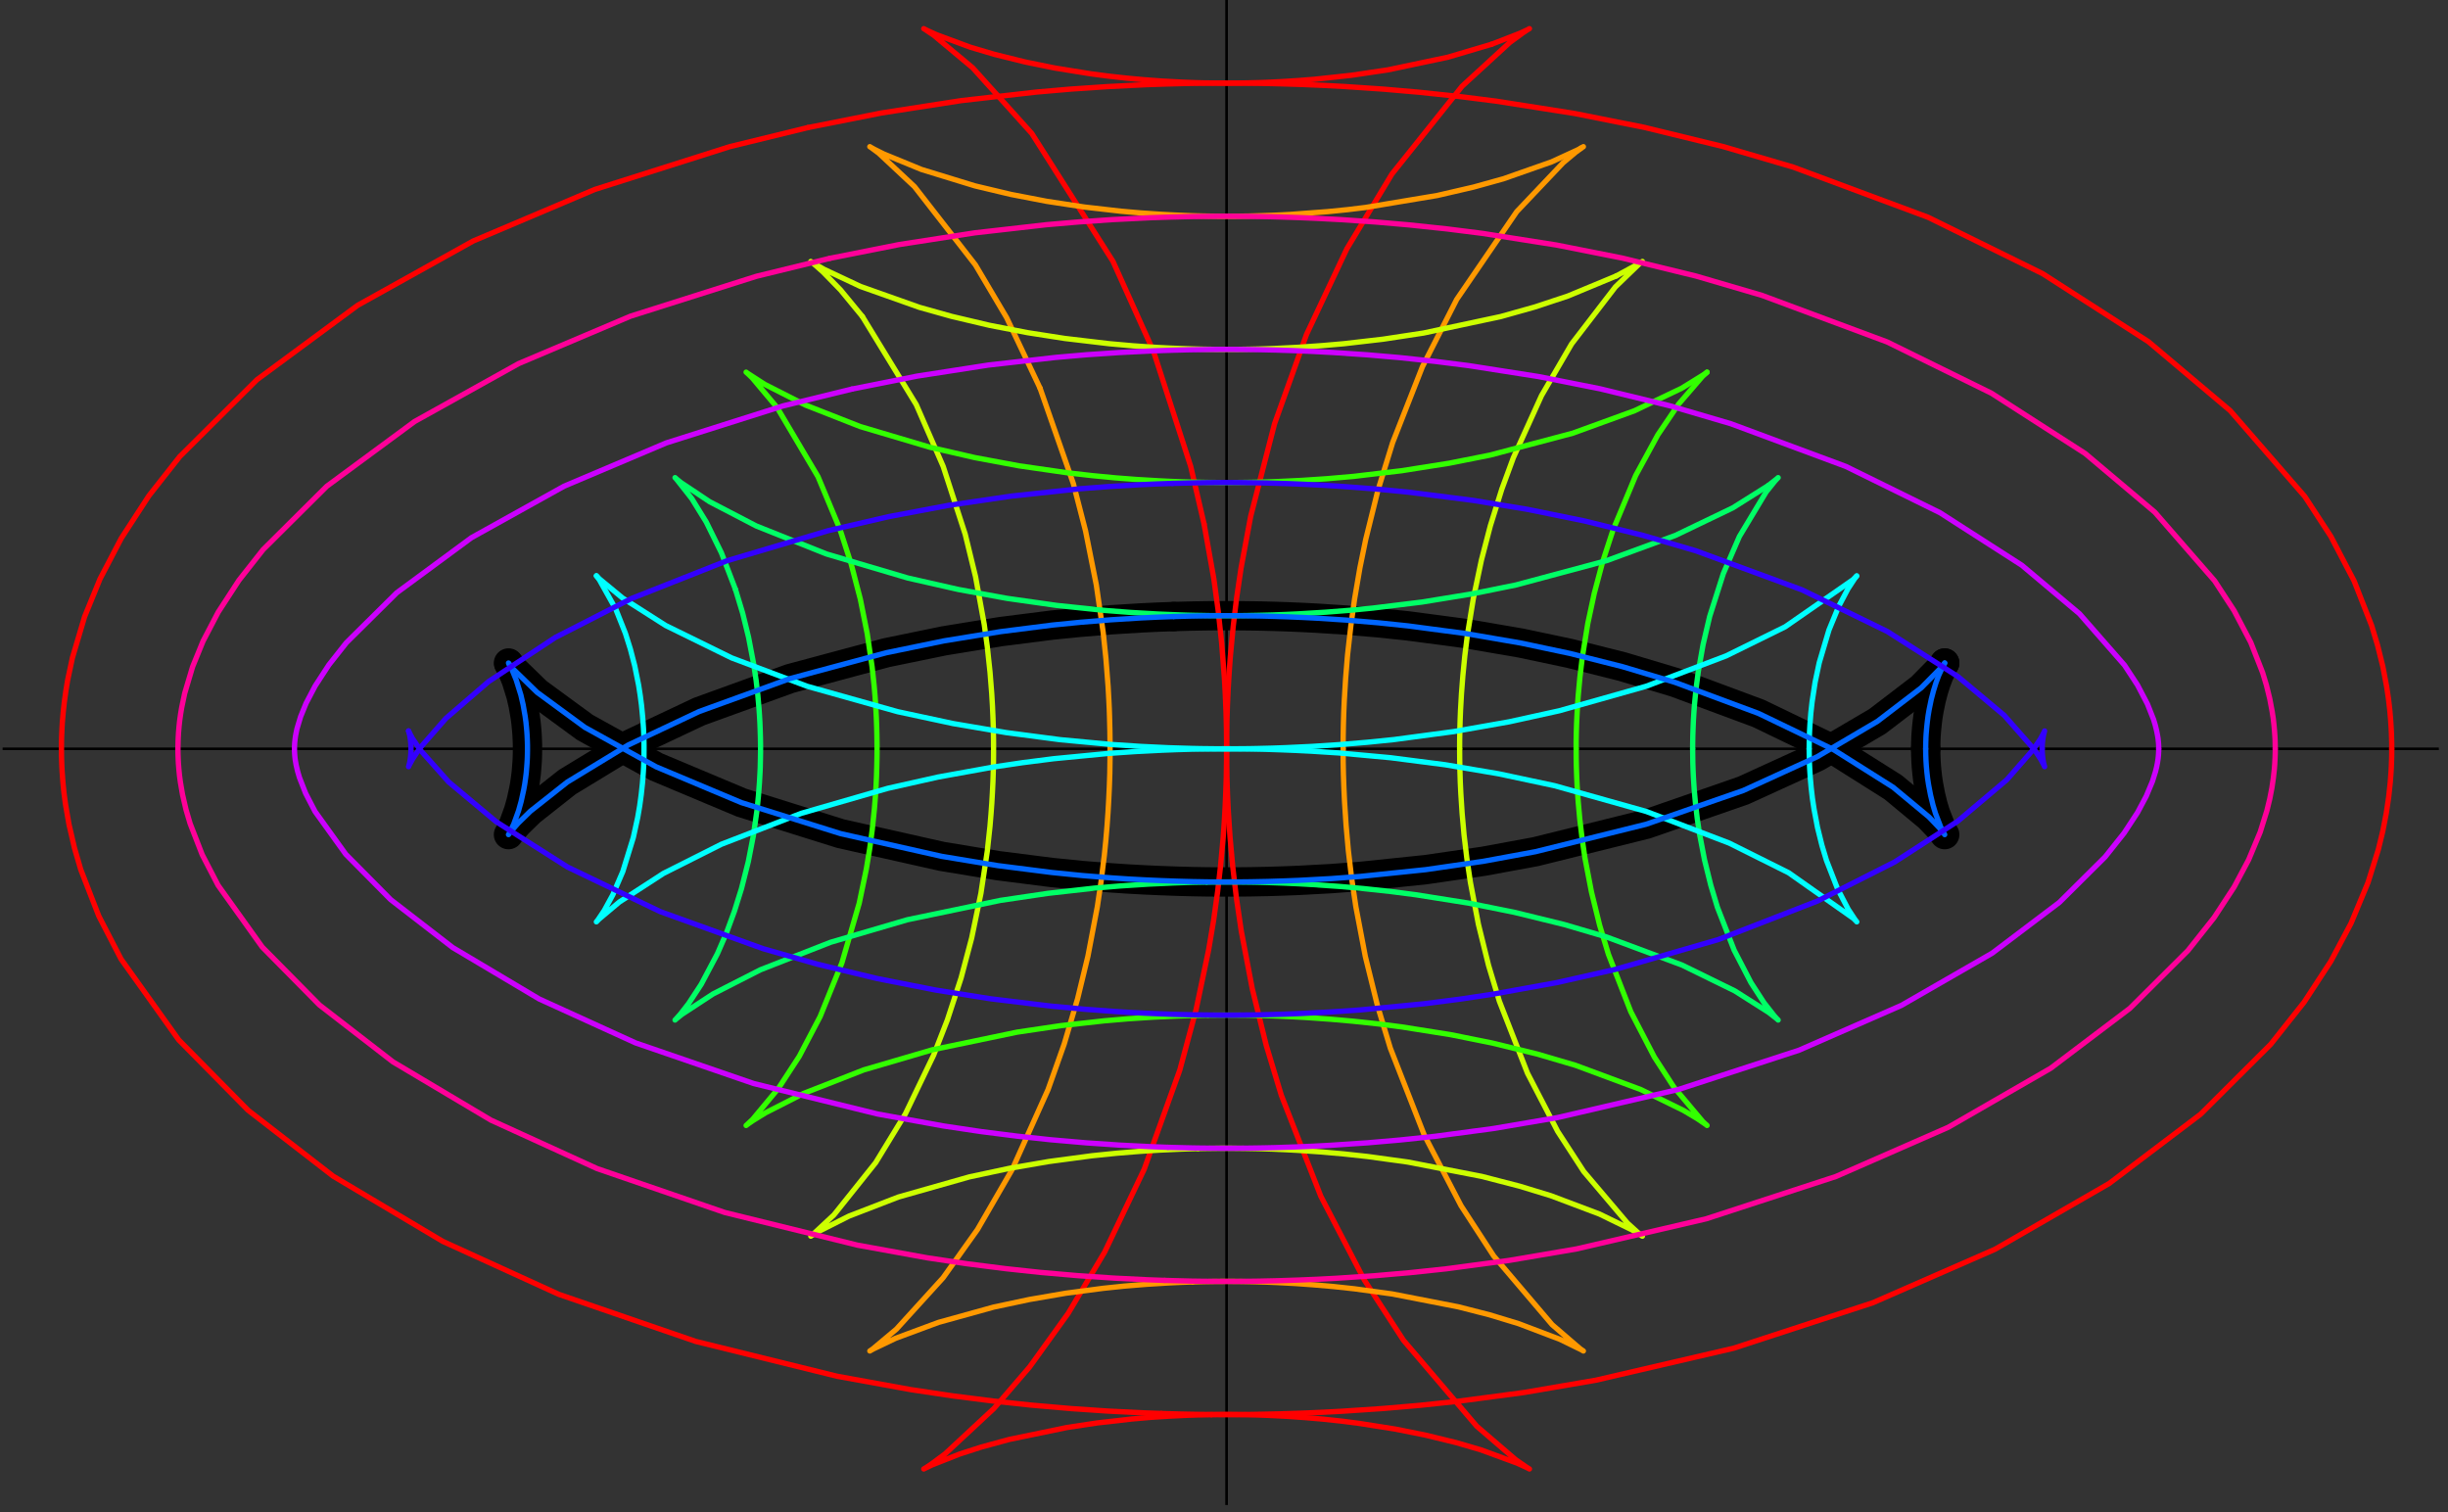 <?xml version="1.0" encoding="UTF-8"?>
<svg xmlns="http://www.w3.org/2000/svg" xmlns:xlink="http://www.w3.org/1999/xlink" width="230.38" height="142.31" viewBox="0 0 230.38 142.31">
<rect x="0" y="0" width="230.38" height="142.31" fill="#333333" stroke="none"/>
<defs>
<clipPath id="clip-0">
<path clip-rule="nonzero" d="M 0.246 70 L 229.516 70 L 229.516 71 L 0.246 71 Z M 0.246 70 "/>
</clipPath>
<clipPath id="clip-1">
<path clip-rule="nonzero" d="M 114 0 L 116 0 L 116 141.625 L 114 141.625 Z M 114 0 "/>
</clipPath>
</defs>
<g clip-path="url(#clip-0)">
<path fill="none" stroke-width="2.5" stroke-linecap="round" stroke-linejoin="round" stroke="rgb(0%, 0%, 0%)" stroke-opacity="1" stroke-miterlimit="10" d="M 0.537 711.581 L 2303.211 711.581 " transform="matrix(0.1, 0, 0, -0.1, 0.247, 141.623)"/>
</g>
<g clip-path="url(#clip-1)">
<path fill="none" stroke-width="2.5" stroke-linecap="round" stroke-linejoin="round" stroke="rgb(0%, 0%, 0%)" stroke-opacity="1" stroke-miterlimit="10" d="M 1151.874 0.022 L 1151.874 1423.139 " transform="matrix(0.1, 0, 0, -0.1, 0.247, 141.623)"/>
</g>
<path fill="none" stroke-width="27.632" stroke-linecap="round" stroke-linejoin="round" stroke="rgb(0%, 0%, 0%)" stroke-opacity="1" stroke-miterlimit="10" d="M 1809.775 711.581 L 1809.814 708.637 L 1809.854 706.007 L 1809.971 702.985 L 1810.089 700.08 L 1810.403 695.056 L 1810.913 689.639 L 1811.581 683.83 L 1812.483 677.863 L 1814.407 667.815 L 1816.683 658.473 L 1818.999 650.819 L 1823.984 637.905 L 1825.868 634.058 L 1827.242 631.585 L 1827.556 631.036 L 1827.674 630.879 L 1827.674 630.84 L 1827.674 630.879 L 1827.556 630.997 L 1827.281 631.428 L 1822.453 637.395 L 1812.719 647.561 L 1779.119 675.43 L 1722.636 711.071 L 1652.414 744.906 L 1573.832 774.109 L 1524.335 788.907 L 1474.721 801.389 L 1428.678 811.124 L 1376.12 820.152 L 1322.541 827.256 L 1294.672 830.161 L 1264.448 832.712 L 1236.03 834.557 L 1223.548 835.185 L 1209.849 835.774 L 1196.857 836.206 L 1184.767 836.52 L 1178.055 836.637 L 1171.971 836.716 L 1164.945 836.794 L 1158.311 836.834 L 1151.638 836.873 L 1144.455 836.834 L 1137.704 836.794 L 1131.502 836.716 L 1124.28 836.598 L 1116.43 836.441 L 1102.103 836.049 " transform="matrix(0.1, 0, 0, -0.1, 0.247, 141.623)"/>
<path fill="none" stroke-width="27.632" stroke-linecap="round" stroke-linejoin="round" stroke="rgb(0%, 0%, 0%)" stroke-opacity="1" stroke-miterlimit="10" d="M 1102.103 836.049 L 1087.187 835.499 L 1071.329 834.753 L 1042.911 832.987 L 1014.492 830.671 L 987.958 828.041 L 939.089 821.839 L 885.903 813.165 L 831.696 802.017 L 740.946 777.642 L 655.534 746.672 L 588.649 715.114 L 531.419 680.297 L 496.681 652.86 L 485.063 641.516 L 478.076 633.548 L 476.702 631.742 L 476.31 631.154 L 476.074 630.879 L 476.074 630.84 L 476.074 630.879 L 476.113 630.918 L 476.349 631.311 L 477.369 633.156 L 481.059 640.927 L 485.534 653.292 L 488.007 662.123 L 490.401 673.035 L 491.343 678.256 L 492.167 683.987 L 492.795 689.05 L 493.266 694.663 L 493.502 697.882 L 493.698 700.865 L 493.816 703.73 L 493.894 706.792 L 493.934 709.54 L 493.934 714.957 L 493.855 717.979 L 493.737 721.001 L 493.58 724.298 L 493.345 727.753 L 493.07 730.893 L 492.521 736.467 L 491.736 742.237 L 489.851 752.992 L 487.732 762.216 L 483.296 776.464 L 479.253 786.316 L 476.467 791.655 " transform="matrix(0.1, 0, 0, -0.1, 0.247, 141.623)"/>
<path fill="none" stroke-width="27.632" stroke-linecap="round" stroke-linejoin="round" stroke="rgb(0%, 0%, 0%)" stroke-opacity="1" stroke-miterlimit="10" d="M 476.467 791.655 L 476.113 792.204 L 476.074 792.283 L 476.074 792.322 L 476.113 792.204 L 476.231 792.087 L 476.624 791.498 L 480.745 786.356 L 503.04 764.689 L 547.984 731.756 L 615.065 694.624 L 695.296 660.946 L 788.676 631.742 L 883.784 610.389 L 936.695 601.636 L 987.33 595.199 L 1016.337 592.294 L 1043.971 590.096 L 1059.318 589.076 L 1076.039 588.173 L 1090.209 587.545 L 1105.439 586.995 L 1112.583 586.799 L 1120.08 586.603 L 1127.028 586.485 L 1133.504 586.367 L 1139.588 586.328 L 1146.104 586.289 L 1153.287 586.289 L 1159.881 586.328 L 1163.61 586.328 L 1167.575 586.367 L 1174.719 586.446 L 1182.333 586.603 L 1190.733 586.76 L 1205.767 587.231 L 1219.819 587.78 L 1250.239 589.429 L 1277.873 591.509 L 1339.223 597.868 L 1393.626 605.758 L 1442.613 614.786 L 1546.748 640.613 L 1638.087 672.329 L 1707.681 704.123 L 1764.321 737.409 L 1805.536 768.928 L 1824.651 788.358 L 1826.732 790.987 L 1827.635 792.204 L 1827.674 792.283 " transform="matrix(0.1, 0, 0, -0.1, 0.247, 141.623)"/>
<path fill="none" stroke-width="27.632" stroke-linecap="round" stroke-linejoin="round" stroke="rgb(0%, 0%, 0%)" stroke-opacity="1" stroke-miterlimit="10" d="M 1827.674 792.283 L 1827.674 792.322 L 1827.674 792.283 L 1827.595 792.165 L 1827.438 791.89 L 1826.339 789.928 L 1822.179 780.939 L 1819.588 774.07 L 1817.194 766.416 L 1815.035 758.212 L 1812.994 748.281 L 1812.012 742.472 L 1811.306 736.859 L 1810.717 731.325 L 1810.207 725.319 L 1810.011 721.943 L 1809.971 720.138 L 1809.893 718.254 L 1809.854 716.605 L 1809.814 714.8 L 1809.775 711.581 " transform="matrix(0.1, 0, 0, -0.1, 0.247, 141.623)"/>
<path fill="none" stroke-width="5" stroke-linecap="round" stroke-linejoin="round" stroke="rgb(100%, 0%, 0%)" stroke-opacity="1" stroke-miterlimit="10" d="M 1151.874 711.581 L 1151.952 697.018 L 1152.227 683.751 L 1152.738 668.482 L 1153.405 654.077 L 1155.093 628.563 L 1157.605 601.126 L 1161.098 571.255 L 1165.691 540.089 L 1176.014 485.882 L 1189.163 432.618 L 1203.372 385.594 L 1240.544 290.526 L 1281.562 211.59 L 1318.341 154.989 L 1387.268 74.13 L 1423.89 42.689 L 1434.134 35.585 L 1436.332 34.211 L 1436.764 33.975 L 1436.843 33.897 L 1436.882 33.897 L 1436.646 34.015 L 1436.058 34.329 L 1433.585 35.585 L 1425.224 39.392 L 1391.114 51.913 L 1367.916 58.704 L 1338.635 65.848 L 1310.452 71.461 L 1276.813 76.76 L 1260.445 78.88 L 1242.389 80.803 L 1226.492 82.177 L 1208.828 83.433 L 1199.604 83.904 L 1189.713 84.375 L 1184.257 84.571 L 1179.272 84.728 L 1174.208 84.846 L 1169.498 84.964 L 1165.141 85.003 L 1160.549 85.081 L 1155.917 85.121 L 1146.379 85.121 L 1142.297 85.081 L 1137.626 85.003 " transform="matrix(0.1, 0, 0, -0.1, 0.247, 141.623)"/>
<path fill="none" stroke-width="5" stroke-linecap="round" stroke-linejoin="round" stroke="rgb(100%, 0%, 0%)" stroke-opacity="1" stroke-miterlimit="10" d="M 1137.626 85.003 L 1133.19 84.924 L 1123.809 84.689 L 1115.016 84.414 L 1098.688 83.629 L 1081.26 82.53 L 1062.694 80.921 L 1030.232 77.231 L 1001.814 72.952 L 947.293 61.687 L 921.23 54.583 L 900.858 48.028 L 874.716 37.704 L 868.161 34.564 L 867.337 34.172 L 867.062 33.975 L 866.905 33.936 L 866.866 33.897 L 866.905 33.936 L 867.337 34.172 L 869.457 35.467 L 873.814 38.372 L 886.963 48.106 L 932.848 90.773 L 966.566 129.985 L 1002.835 180.424 L 1037.101 238.007 L 1074.312 315.922 L 1107.794 409.184 L 1123.142 466.021 L 1134.956 522.308 L 1139.667 550.295 L 1143.435 577.261 L 1146.261 602.068 L 1148.695 628.759 L 1149.676 642.655 L 1150.539 658.002 L 1151.128 672.015 L 1151.56 685.164 L 1151.795 700.669 L 1151.874 714.878 L 1151.717 730.5 L 1151.521 738.351 L 1151.285 746.908 L 1150.618 763.158 L 1149.794 778.113 L 1147.164 811.712 L 1144.024 840.955 L 1139.863 871.532 L 1130.678 923.07 " transform="matrix(0.1, 0, 0, -0.1, 0.247, 141.623)"/>
<path fill="none" stroke-width="5" stroke-linecap="round" stroke-linejoin="round" stroke="rgb(100%, 0%, 0%)" stroke-opacity="1" stroke-miterlimit="10" d="M 1130.678 923.07 L 1118.117 977.277 L 1083.105 1085.534 L 1044.952 1170.239 L 968.528 1290.664 L 912.948 1352.407 L 876.208 1383.102 L 868.475 1388.284 L 867.062 1389.147 L 866.944 1389.226 L 866.866 1389.265 L 866.984 1389.226 L 867.337 1388.99 L 868.083 1388.598 L 870.713 1387.302 L 878.799 1383.613 L 910.514 1371.876 L 933.359 1365.086 L 962.327 1357.903 L 990.274 1352.211 L 1023.677 1346.834 L 1040.006 1344.675 L 1057.983 1342.673 L 1073.841 1341.221 L 1091.465 1339.925 L 1110.502 1338.905 L 1120.983 1338.512 L 1126.007 1338.355 L 1130.756 1338.237 L 1135.153 1338.198 L 1137.469 1338.159 L 1139.941 1338.12 L 1144.298 1338.08 L 1148.302 1338.041 L 1152.895 1338.002 L 1157.251 1338.041 L 1161.962 1338.08 L 1164.631 1338.12 L 1167.064 1338.159 L 1171.735 1338.237 L 1176.132 1338.355 L 1184.335 1338.551 L 1193.128 1338.905 L 1202.587 1339.376 L 1219.505 1340.436 L 1234.852 1341.652 L 1269.276 1345.381 L 1303.7 1350.484 L 1360.066 1362.377 L 1401.163 1374.545 " transform="matrix(0.1, 0, 0, -0.1, 0.247, 141.623)"/>
<path fill="none" stroke-width="5" stroke-linecap="round" stroke-linejoin="round" stroke="rgb(100%, 0%, 0%)" stroke-opacity="1" stroke-miterlimit="10" d="M 1401.163 1374.545 L 1428.168 1385.026 L 1435.233 1388.362 L 1436.175 1388.872 L 1436.725 1389.186 L 1436.843 1389.265 L 1436.882 1389.265 L 1436.804 1389.226 L 1436.607 1389.108 L 1434.762 1388.009 L 1430.719 1385.3 L 1418.237 1376.155 L 1373.451 1335.058 L 1307.468 1252.472 L 1265.076 1182.172 L 1227.081 1101.509 L 1197.014 1017.51 L 1174.562 930.449 L 1165.494 881.816 L 1161.255 853.162 L 1158.076 826.589 L 1155.367 798.171 L 1154.308 783.53 L 1153.326 767.476 L 1152.659 752.599 L 1152.227 738.782 L 1151.952 725.594 L 1151.874 711.581 " transform="matrix(0.1, 0, 0, -0.1, 0.247, 141.623)"/>
<path fill="none" stroke-width="5" stroke-linecap="round" stroke-linejoin="round" stroke="rgb(100%, 59.959%, 0%)" stroke-opacity="1" stroke-miterlimit="10" d="M 1261.544 711.581 L 1261.583 698.942 L 1261.819 687.48 L 1262.29 674.213 L 1262.878 661.731 L 1264.331 639.632 L 1266.45 615.885 L 1269.512 590.018 L 1273.516 563.052 L 1282.426 516.185 L 1293.77 470.221 L 1305.977 429.831 L 1337.771 348.422 L 1372.509 281.616 L 1403.204 234.396 L 1458.196 169.708 L 1484.534 147.06 L 1486.928 145.411 L 1487.478 145.019 L 1487.595 144.94 L 1487.635 144.94 L 1487.595 144.94 L 1487.517 145.019 L 1487.085 145.294 L 1485.162 146.354 L 1465.771 155.813 L 1426.559 170.69 L 1399.279 178.972 L 1369.958 186.469 L 1307.626 198.598 L 1272.26 203.426 L 1252.241 205.585 L 1233.125 207.233 L 1216.718 208.411 L 1198.859 209.353 L 1189.163 209.745 L 1183.864 209.902 L 1178.919 210.059 L 1170.165 210.256 L 1165.534 210.334 L 1160.549 210.373 L 1155.642 210.413 L 1150.265 210.413 L 1145.005 210.373 L 1142.061 210.373 L 1139.353 210.334 L 1134.564 210.256 L 1129.343 210.177 L 1119.884 209.902 " transform="matrix(0.1, 0, 0, -0.1, 0.247, 141.623)"/>
<path fill="none" stroke-width="5" stroke-linecap="round" stroke-linejoin="round" stroke="rgb(100%, 59.959%, 0%)" stroke-opacity="1" stroke-miterlimit="10" d="M 1119.884 209.902 L 1108.815 209.51 L 1097.118 208.96 L 1076.196 207.665 L 1055.197 205.938 L 1035.688 203.897 L 1000.44 199.265 L 966.252 193.377 L 932.691 186.233 L 880.879 171.867 L 840.41 156.873 L 819.567 146.903 L 817.095 145.529 L 816.388 145.097 L 816.153 144.98 L 816.113 144.94 L 816.82 145.411 L 818.979 146.903 L 841.077 165.43 L 885.079 213.828 L 917.462 259.281 L 950.001 315.568 L 983.837 390.893 L 999.027 433.717 L 1011.627 476.305 L 1021.401 516.577 L 1030.232 563.012 L 1033.687 586.25 L 1036.827 611.528 L 1038.24 625.658 L 1039.339 638.612 L 1040.281 651.761 L 1040.987 664.165 L 1041.537 675.901 L 1041.969 688.579 L 1042.165 702.671 L 1042.204 715.624 L 1042.047 728.341 L 1041.694 742.276 L 1041.458 749.302 L 1041.105 756.799 L 1040.359 770.262 L 1038.318 796.404 L 1035.767 820.858 L 1029.29 865.684 L 1019.124 916.672 L 1007.623 961.223 L 976.3 1050.992 " transform="matrix(0.1, 0, 0, -0.1, 0.247, 141.623)"/>
<path fill="none" stroke-width="5" stroke-linecap="round" stroke-linejoin="round" stroke="rgb(100%, 59.959%, 0%)" stroke-opacity="1" stroke-miterlimit="10" d="M 976.3 1050.992 L 944.899 1117.249 L 915.46 1166.981 L 858.152 1240.618 L 824.474 1272.098 L 817.762 1277.083 L 816.27 1278.103 L 816.153 1278.182 L 816.113 1278.221 L 816.113 1278.182 L 816.231 1278.143 L 816.741 1277.829 L 817.723 1277.24 L 820.392 1275.748 L 829.184 1271.352 L 864.746 1256.75 L 915.028 1241.324 L 948.863 1233.278 L 982.502 1226.801 L 1018.182 1221.384 L 1052.645 1217.459 L 1071.094 1215.85 L 1091.662 1214.476 L 1102.142 1213.927 L 1113.407 1213.456 L 1118.667 1213.259 L 1124.123 1213.102 L 1129.226 1212.985 L 1133.975 1212.906 L 1138.882 1212.828 L 1141.472 1212.788 L 1144.22 1212.749 L 1158.39 1212.749 L 1163.218 1212.788 L 1167.771 1212.867 L 1171.932 1212.906 L 1181.902 1213.181 L 1192.696 1213.534 L 1202.862 1213.966 L 1212.283 1214.476 L 1246.824 1217.067 L 1265.704 1218.951 L 1282.544 1220.992 L 1350.253 1232.297 L 1384.324 1240.186 L 1412.271 1247.958 L 1457.686 1263.894 L 1482.336 1275.238 L 1485.319 1276.847 " transform="matrix(0.1, 0, 0, -0.1, 0.247, 141.623)"/>
<path fill="none" stroke-width="5" stroke-linecap="round" stroke-linejoin="round" stroke="rgb(100%, 59.959%, 0%)" stroke-opacity="1" stroke-miterlimit="10" d="M 1485.319 1276.847 L 1487.164 1277.907 L 1487.556 1278.143 L 1487.635 1278.221 L 1487.635 1278.182 L 1487.438 1278.064 L 1486.889 1277.711 L 1480.334 1272.922 L 1468.558 1263.07 L 1424.91 1217.067 L 1368.387 1134.402 L 1336.162 1071.128 L 1308.136 999.729 L 1294.123 954.275 L 1282.779 908.468 L 1277.362 882.013 L 1272.338 852.652 L 1268.845 827.688 L 1265.704 799.858 L 1263.899 777.877 L 1262.643 757.192 L 1262.133 745.691 L 1261.819 735.211 L 1261.583 723.082 L 1261.544 711.581 " transform="matrix(0.1, 0, 0, -0.1, 0.247, 141.623)"/>
<path fill="none" stroke-width="5" stroke-linecap="round" stroke-linejoin="round" stroke="rgb(80.077%, 100%, 0%)" stroke-opacity="1" stroke-miterlimit="10" d="M 1371.174 711.581 L 1371.253 700.904 L 1371.449 691.17 L 1371.802 679.983 L 1372.313 669.424 L 1373.529 650.701 L 1375.335 630.604 L 1377.926 608.78 L 1381.301 586.014 L 1388.838 546.527 L 1398.376 507.864 L 1408.581 474.028 L 1435.037 406.319 L 1463.456 351.562 L 1487.988 313.802 L 1529.085 265.287 L 1539.133 256.18 L 1542.077 253.786 L 1542.823 253.197 L 1543.019 253.04 L 1543.176 252.962 L 1543.137 252.962 L 1542.744 253.236 L 1540.743 254.571 L 1533.481 258.849 L 1502.747 273.804 L 1457.018 291.036 L 1427.579 300.025 L 1392.017 309.21 L 1322.463 322.712 L 1284.545 327.933 L 1262.093 330.366 L 1241.211 332.211 L 1218.995 333.742 L 1207.219 334.37 L 1194.816 334.92 L 1183.904 335.273 L 1178.683 335.391 L 1173.777 335.469 L 1167.928 335.587 L 1162.629 335.626 L 1156.937 335.705 L 1145.28 335.705 L 1140.098 335.626 L 1135.467 335.587 L 1130.442 335.508 L 1124.986 335.391 " transform="matrix(0.1, 0, 0, -0.1, 0.247, 141.623)"/>
<path fill="none" stroke-width="5" stroke-linecap="round" stroke-linejoin="round" stroke="rgb(80.077%, 100%, 0%)" stroke-opacity="1" stroke-miterlimit="10" d="M 1124.986 335.391 L 1119.138 335.234 L 1108.736 334.88 L 1088.247 333.938 L 1069.798 332.761 L 1048.17 330.994 L 1025.169 328.639 L 984.622 323.223 L 947.725 316.864 L 909.729 308.739 L 843.079 289.819 L 796.487 271.842 L 766.852 256.887 L 761.121 253.354 L 760.611 253.001 L 760.572 252.962 L 760.611 252.962 L 761.004 253.276 L 761.906 253.982 L 782.357 273.019 L 821.609 322.163 L 849.477 367.852 L 876.208 423.393 L 889.122 456.522 L 901.996 495.931 L 911.966 533.495 L 920.68 575.652 L 926.686 615.492 L 929.198 638.69 L 930.14 649.916 L 930.925 660.632 L 931.475 670.327 L 931.985 680.925 L 932.299 690.62 L 932.495 699.57 L 932.574 709.226 L 932.534 719.902 L 932.338 731.05 L 931.985 741.491 L 931.514 752.089 L 930.847 763.433 L 929.237 783.647 L 926.686 807.434 L 923.781 828.709 L 915.617 873.534 L 905.882 913.493 L 885.157 977.316 L 859.801 1035.488 L 809.087 1118.427 " transform="matrix(0.1, 0, 0, -0.1, 0.247, 141.623)"/>
<path fill="none" stroke-width="5" stroke-linecap="round" stroke-linejoin="round" stroke="rgb(80.077%, 100%, 0%)" stroke-opacity="1" stroke-miterlimit="10" d="M 809.087 1118.427 L 788.598 1143.352 L 772.073 1160.309 L 763.28 1168.041 L 761.2 1169.729 L 760.69 1170.082 L 760.572 1170.2 L 760.611 1170.161 L 760.729 1170.082 L 761.357 1169.65 L 764.065 1167.923 L 773.289 1162.664 L 807.399 1146.649 L 862.902 1126.984 L 893.282 1118.466 L 928.923 1110.066 L 964.721 1103.158 L 999.537 1097.741 L 1041.458 1092.795 L 1064.067 1090.793 L 1075.765 1089.969 L 1088.404 1089.184 L 1099.473 1088.635 L 1109.639 1088.242 L 1119.413 1087.928 L 1129.697 1087.653 L 1135.153 1087.575 L 1138.175 1087.536 L 1141.04 1087.496 L 1146.536 1087.457 L 1157.526 1087.457 L 1163.022 1087.496 L 1166.122 1087.536 L 1168.988 1087.575 L 1175.464 1087.693 L 1180.92 1087.81 L 1186.69 1087.967 L 1197.053 1088.321 L 1209.339 1088.909 L 1220.408 1089.498 L 1242.075 1091.029 L 1262.29 1092.795 L 1299.029 1097.034 L 1337.261 1102.844 L 1409.916 1118.348 L 1442.063 1127.376 L 1473.19 1137.699 L 1518.565 1156.54 " transform="matrix(0.1, 0, 0, -0.1, 0.247, 141.623)"/>
<path fill="none" stroke-width="5" stroke-linecap="round" stroke-linejoin="round" stroke="rgb(80.077%, 100%, 0%)" stroke-opacity="1" stroke-miterlimit="10" d="M 1518.565 1156.54 L 1540.232 1168.277 L 1542.352 1169.611 L 1542.941 1170.043 L 1543.137 1170.161 L 1543.176 1170.2 L 1543.176 1170.161 L 1543.019 1170.082 L 1542.391 1169.611 L 1540.075 1167.766 L 1517.702 1146.178 L 1476.566 1092.599 L 1448.226 1043.927 L 1421.731 985.481 L 1410.897 956.002 L 1400.103 921.5 L 1391.664 889.078 L 1384.088 853.045 L 1378.554 819.092 L 1376.081 799.387 L 1374.236 780.703 L 1372.901 763.393 L 1371.999 747.496 L 1371.645 738.665 L 1371.371 729.087 L 1371.214 719.981 L 1371.174 711.581 " transform="matrix(0.1, 0, 0, -0.1, 0.247, 141.623)"/>
<path fill="none" stroke-width="5" stroke-linecap="round" stroke-linejoin="round" stroke="rgb(19.994%, 100%, 0%)" stroke-opacity="1" stroke-miterlimit="10" d="M 1480.844 711.581 L 1480.883 702.828 L 1481.04 694.899 L 1481.354 685.714 L 1481.747 677.078 L 1482.767 661.809 L 1484.259 645.363 L 1486.379 627.543 L 1489.087 608.976 L 1495.25 576.829 L 1502.943 545.545 L 1511.225 518.226 L 1532.264 464.215 L 1554.402 421.588 L 1572.811 393.209 L 1600.013 360.826 L 1602.564 358.432 L 1603.86 357.332 L 1603.977 357.175 L 1604.017 357.136 L 1603.86 357.293 L 1602.525 358.314 L 1594.753 363.613 L 1581.761 371.345 L 1541.685 390.932 L 1480.059 413.816 L 1444.261 424.335 L 1401.752 434.737 L 1362.46 442.627 L 1316.889 449.849 L 1295.026 452.675 L 1271.121 455.227 L 1250.2 457.072 L 1227.041 458.72 L 1215.07 459.387 L 1202.156 459.976 L 1195.012 460.251 L 1188.535 460.447 L 1181.941 460.643 L 1175.818 460.761 L 1170.165 460.879 L 1158.154 460.957 L 1154.739 460.957 L 1151.521 460.997 L 1145.751 460.957 L 1140.491 460.918 L 1134.368 460.879 " transform="matrix(0.1, 0, 0, -0.1, 0.247, 141.623)"/>
<path fill="none" stroke-width="5" stroke-linecap="round" stroke-linejoin="round" stroke="rgb(19.994%, 100%, 0%)" stroke-opacity="1" stroke-miterlimit="10" d="M 1134.368 460.879 L 1128.598 460.761 L 1122.71 460.643 L 1116.39 460.486 L 1104.968 460.094 L 1083.615 459.113 L 1058.925 457.503 L 1036.434 455.58 L 996.083 451.105 L 954.829 444.982 L 875.03 428.378 L 810.461 409.459 L 753.506 387.164 L 718.141 369.147 L 706.483 361.964 L 702.479 359.217 L 700.32 357.647 L 699.888 357.293 L 699.731 357.175 L 699.692 357.136 L 699.731 357.175 L 699.849 357.254 L 700.281 357.647 L 705.815 362.867 L 730.034 391.992 L 749.699 422.177 L 769.364 459.662 L 789.893 510.336 L 806.143 566.31 L 812.855 598.575 L 816.035 617.847 L 818.429 635.825 L 820.431 655.176 L 821.294 665.931 L 821.962 676.176 L 822.394 685.714 L 822.668 694.506 L 822.865 704.202 L 822.904 709.108 L 822.904 714.564 L 822.786 723.553 L 822.59 731.953 L 822.237 741.138 L 821.726 750.951 L 821.02 761.156 L 820.195 770.773 L 818.272 788.593 L 813.68 819.877 L 807.203 852.338 L 798.528 885.663 L 788.048 918.007 " transform="matrix(0.1, 0, 0, -0.1, 0.247, 141.623)"/>
<path fill="none" stroke-width="5" stroke-linecap="round" stroke-linejoin="round" stroke="rgb(19.994%, 100%, 0%)" stroke-opacity="1" stroke-miterlimit="10" d="M 788.048 918.007 L 767.362 967.66 L 728.856 1032.74 L 705.462 1060.609 L 702.126 1063.827 L 700.124 1065.672 L 699.731 1065.947 L 699.731 1065.986 L 699.692 1066.025 L 699.771 1065.947 L 700.791 1065.162 L 717.12 1054.603 L 755.469 1035.095 L 807.046 1014.841 L 872.754 995.333 L 914.832 985.638 L 956.557 977.866 L 1002.364 971.271 L 1025.522 968.642 L 1047.228 966.561 L 1066.737 965.07 L 1088.404 963.774 L 1099.669 963.225 L 1110.306 962.832 L 1121.532 962.518 L 1127.852 962.4 L 1133.661 962.283 L 1139.706 962.243 L 1145.358 962.165 L 1155.956 962.165 L 1162.001 962.204 L 1165.063 962.243 L 1168.399 962.283 L 1174.287 962.361 L 1179.782 962.479 L 1190.576 962.754 L 1200.429 963.107 L 1222.449 964.167 L 1246 965.737 L 1271.396 967.935 L 1316.614 973.273 L 1361.361 980.339 L 1399.907 987.993 L 1477.704 1008.6 L 1535.758 1029.717 L 1580.191 1050.914 L 1601.504 1064.102 L 1603.585 1065.633 L 1603.86 1065.868 L 1604.017 1065.986 " transform="matrix(0.1, 0, 0, -0.1, 0.247, 141.623)"/>
<path fill="none" stroke-width="5" stroke-linecap="round" stroke-linejoin="round" stroke="rgb(19.994%, 100%, 0%)" stroke-opacity="1" stroke-miterlimit="10" d="M 1604.017 1065.986 L 1604.017 1066.025 L 1604.017 1065.986 L 1603.938 1065.908 L 1602.525 1064.652 L 1599.738 1062.061 L 1577.286 1035.998 L 1557.699 1007.03 L 1536.896 968.799 L 1515.504 917.418 L 1505.848 887.822 L 1497.919 858.03 L 1491.795 829.494 L 1486.614 797.621 L 1484.377 778.898 L 1482.728 760.96 L 1482.179 753.07 L 1481.708 744.709 L 1481.276 735.485 L 1481.001 726.968 L 1480.844 718.999 L 1480.844 711.581 " transform="matrix(0.1, 0, 0, -0.1, 0.247, 141.623)"/>
<path fill="none" stroke-width="5" stroke-linecap="round" stroke-linejoin="round" stroke="rgb(0%, 100%, 39.989%)" stroke-opacity="1" stroke-miterlimit="10" d="M 1590.475 711.581 L 1590.553 704.751 L 1590.632 698.588 L 1590.867 691.484 L 1591.181 684.772 L 1591.966 672.878 L 1593.144 660.122 L 1594.753 646.305 L 1596.873 631.939 L 1601.622 607.171 L 1607.549 583.188 L 1613.79 562.424 L 1629.53 522.112 L 1645.349 491.574 L 1657.635 472.615 L 1667.408 460.172 L 1669.96 457.346 L 1670.588 456.758 L 1670.784 456.522 L 1670.941 456.365 L 1670.588 456.718 L 1669.135 457.974 L 1662.07 463.509 L 1630.08 483.802 L 1580.465 508.099 L 1509.537 534.476 L 1469.5 546.252 L 1422.555 557.753 L 1379.574 566.388 L 1329.999 574.238 L 1306.33 577.3 L 1280.463 580.087 L 1257.854 582.089 L 1232.89 583.816 L 1219.937 584.562 L 1206.042 585.19 L 1198.387 585.465 L 1191.361 585.7 L 1184.257 585.896 L 1177.662 586.053 L 1171.578 586.132 L 1165.102 586.21 L 1158.625 586.25 L 1154.975 586.289 L 1151.521 586.289 L 1145.28 586.25 L 1139.588 586.21 L 1133.033 586.171 " transform="matrix(0.1, 0, 0, -0.1, 0.247, 141.623)"/>
<path fill="none" stroke-width="5" stroke-linecap="round" stroke-linejoin="round" stroke="rgb(0%, 100%, 39.989%)" stroke-opacity="1" stroke-miterlimit="10" d="M 1133.033 586.171 L 1126.792 586.053 L 1120.472 585.936 L 1113.682 585.739 L 1101.318 585.308 L 1078.355 584.248 L 1051.664 582.521 L 1027.406 580.48 L 983.719 575.573 L 938.932 568.939 L 851.44 550.727 L 779.295 529.57 L 713.116 503.624 L 668.487 480.858 L 639.283 461.703 L 633.867 457.346 L 632.846 456.404 L 632.807 456.404 L 632.807 456.365 L 633.199 456.758 L 637.556 461.586 L 645.603 471.909 L 657.457 490.004 L 672.687 518.776 L 681.165 538.284 L 688.702 558.812 L 695.335 580.048 L 701.772 605.483 L 706.522 629.937 L 709.937 653.841 L 711.311 667.422 L 712.253 679.944 L 712.645 686.931 L 712.842 690.62 L 712.999 694.546 L 713.156 701.768 L 713.273 708.48 L 713.273 715.035 L 713.156 722.179 L 712.92 729.676 L 712.645 736.624 L 712.253 743.139 L 711.86 749.027 L 710.722 762.137 L 709.113 775.993 L 706.914 790.752 L 702.008 816.501 L 696.434 839.228 L 689.722 861.445 " transform="matrix(0.1, 0, 0, -0.1, 0.247, 141.623)"/>
<path fill="none" stroke-width="5" stroke-linecap="round" stroke-linejoin="round" stroke="rgb(0%, 100%, 39.989%)" stroke-opacity="1" stroke-miterlimit="10" d="M 689.722 861.445 L 676.455 895.986 L 662.167 924.993 L 648.625 946.935 L 634.024 965.501 L 632.885 966.679 L 632.846 966.757 L 632.807 966.757 L 632.846 966.757 L 633.121 966.483 L 635.044 964.795 L 638.459 962.047 L 665.347 944.109 L 709.27 921.264 L 775.331 894.926 L 851.832 872.317 L 899.445 861.523 L 945.173 853.162 L 992.472 846.45 L 1037.455 841.779 L 1061.281 839.935 L 1087.736 838.404 L 1101.121 837.854 L 1108.147 837.579 L 1115.566 837.344 L 1122.082 837.187 L 1129.226 837.069 L 1135.702 836.951 L 1141.747 836.912 L 1148.224 836.873 L 1161.412 836.873 L 1167.339 836.951 L 1170.95 836.991 L 1174.365 837.069 L 1180.724 837.187 L 1195.051 837.54 L 1207.494 838.011 L 1219.034 838.561 L 1244.979 840.131 L 1268.452 841.976 L 1289.53 844.017 L 1335.926 849.708 L 1382.989 857.402 L 1424.361 865.802 L 1509.616 888.685 L 1574.342 912.433 L 1628.274 938.339 L 1661.717 959.378 " transform="matrix(0.1, 0, 0, -0.1, 0.247, 141.623)"/>
<path fill="none" stroke-width="5" stroke-linecap="round" stroke-linejoin="round" stroke="rgb(0%, 100%, 39.989%)" stroke-opacity="1" stroke-miterlimit="10" d="M 1661.717 959.378 L 1669.057 965.148 L 1670.549 966.404 L 1670.902 966.718 L 1670.941 966.757 L 1670.902 966.757 L 1670.666 966.483 L 1670.078 965.894 L 1667.958 963.617 L 1659.637 953.255 L 1634.476 911.412 L 1619.364 876.517 L 1606.489 836.127 L 1600.327 809.868 L 1595.813 784.472 L 1593.89 769.909 L 1593.065 762.098 L 1592.241 753.777 L 1591.691 746.476 L 1591.181 738.351 L 1590.867 730.971 L 1590.632 724.024 L 1590.514 717.508 L 1590.475 711.581 " transform="matrix(0.1, 0, 0, -0.1, 0.247, 141.623)"/>
<path fill="none" stroke-width="5" stroke-linecap="round" stroke-linejoin="round" stroke="rgb(0%, 100%, 100%)" stroke-opacity="1" stroke-miterlimit="10" d="M 1700.105 711.581 L 1700.184 706.714 L 1700.262 702.317 L 1700.419 697.215 L 1700.655 692.426 L 1701.204 683.987 L 1702.029 674.88 L 1703.167 665.067 L 1704.698 654.901 L 1707.995 637.473 L 1712.116 620.83 L 1716.395 606.621 L 1726.757 580.008 L 1736.845 560.657 L 1743.165 551.041 L 1744.578 549.235 L 1744.892 548.842 L 1744.931 548.764 L 1744.852 548.882 L 1744.656 549.117 L 1744.028 549.785 L 1741.83 551.983 L 1680.793 594.963 L 1624.781 622.911 L 1546.827 652.625 L 1460.472 676.882 L 1407.718 688.108 L 1357.554 696.587 L 1306.095 703.22 L 1257.462 707.695 L 1231.791 709.343 L 1216.954 710.089 L 1203.294 710.639 L 1188.967 711.11 L 1181.391 711.267 L 1173.423 711.424 L 1166.476 711.502 L 1160.038 711.542 L 1152.895 711.581 L 1148.969 711.581 L 1145.358 711.542 L 1138.842 711.502 L 1132.798 711.424 L 1126.164 711.345 L 1119.059 711.228 L 1104.536 710.796 L 1091.269 710.286 L 1065.834 708.99 L 1041.812 707.342 " transform="matrix(0.1, 0, 0, -0.1, 0.247, 141.623)"/>
<path fill="none" stroke-width="5" stroke-linecap="round" stroke-linejoin="round" stroke="rgb(0%, 100%, 100%)" stroke-opacity="1" stroke-miterlimit="10" d="M 1041.812 707.342 L 989.175 702.278 L 959.932 698.549 L 933.241 694.585 L 880.486 685.047 L 833.07 674.409 L 751.544 650.858 L 676.416 621.773 L 621.895 594.335 L 580.445 567.448 L 561.29 551.355 L 559.524 549.549 L 559.013 549 L 558.778 548.764 L 558.856 548.803 L 559.131 549.196 L 560.348 550.727 L 566.157 559.401 L 574.165 574.042 L 583.664 596.141 L 593.555 628.171 L 597.676 647.011 L 599.561 658.002 L 601.013 668.679 L 602.112 678.884 L 602.583 684.34 L 602.975 690.149 L 603.25 695.056 L 603.446 700.473 L 603.564 705.418 L 603.603 710.05 L 603.603 715.231 L 603.564 717.861 L 603.486 720.766 L 603.329 725.869 L 603.093 730.657 L 602.74 736.231 L 602.347 741.295 L 601.248 752.599 L 600.071 761.627 L 598.579 771.244 L 594.85 789.731 L 590.807 805.314 L 586.058 820.348 L 577.108 842.839 L 561.525 870.747 L 559.524 873.495 L 558.935 874.201 L 558.817 874.358 " transform="matrix(0.1, 0, 0, -0.1, 0.247, 141.623)"/>
<path fill="none" stroke-width="5" stroke-linecap="round" stroke-linejoin="round" stroke="rgb(0%, 100%, 100%)" stroke-opacity="1" stroke-miterlimit="10" d="M 558.817 874.358 L 558.778 874.398 L 558.935 874.241 L 559.406 873.73 L 561.486 871.611 L 583.585 853.359 L 623.936 827.649 L 686.15 797.111 L 757.078 770.459 L 842.334 746.515 L 894.539 735.328 L 944.663 726.811 L 995.18 720.177 L 1043.382 715.663 L 1071.368 713.818 L 1097.039 712.601 L 1111.288 712.17 L 1119.334 711.934 L 1126.792 711.777 L 1133.269 711.699 L 1136.998 711.659 L 1140.452 711.62 L 1147.439 711.581 L 1154.975 711.581 L 1161.922 711.62 L 1168.438 711.659 L 1174.365 711.738 L 1180.685 711.856 L 1194.973 712.209 L 1208.122 712.68 L 1232.026 713.818 L 1257.187 715.467 L 1284.349 717.743 L 1309.51 720.295 L 1365.601 727.792 L 1417.649 736.977 L 1464.947 747.379 L 1546.827 770.498 L 1621.994 799.034 L 1677.614 826.432 L 1741.359 870.708 L 1743.753 873.102 L 1744.892 874.319 L 1744.931 874.398 L 1744.813 874.201 L 1744.578 873.927 " transform="matrix(0.1, 0, 0, -0.1, 0.247, 141.623)"/>
<path fill="none" stroke-width="5" stroke-linecap="round" stroke-linejoin="round" stroke="rgb(0%, 100%, 100%)" stroke-opacity="1" stroke-miterlimit="10" d="M 1744.578 873.927 L 1742.968 871.807 L 1736.609 862.073 L 1728.013 845.822 L 1718.75 823.37 L 1709.604 792.597 L 1705.718 774.227 L 1702.892 755.857 L 1701.675 744.984 L 1700.89 734.818 L 1700.576 729.166 L 1700.419 726.143 L 1700.301 722.925 L 1700.223 719.863 L 1700.184 717.076 L 1700.144 714.211 L 1700.105 711.581 " transform="matrix(0.1, 0, 0, -0.1, 0.247, 141.623)"/>
<path fill="none" stroke-width="5" stroke-linecap="round" stroke-linejoin="round" stroke="rgb(0%, 39.989%, 100%)" stroke-opacity="1" stroke-miterlimit="10" d="M 1809.775 711.581 L 1809.814 708.637 L 1809.854 706.007 L 1809.971 702.985 L 1810.089 700.08 L 1810.403 695.056 L 1810.913 689.639 L 1811.581 683.83 L 1812.483 677.863 L 1814.407 667.815 L 1816.683 658.473 L 1818.999 650.819 L 1823.984 637.905 L 1825.868 634.058 L 1827.242 631.585 L 1827.556 631.036 L 1827.674 630.879 L 1827.674 630.84 L 1827.674 630.879 L 1827.556 630.997 L 1827.281 631.428 L 1822.453 637.395 L 1812.719 647.561 L 1779.119 675.43 L 1722.636 711.071 L 1652.414 744.906 L 1573.832 774.109 L 1524.335 788.907 L 1474.721 801.389 L 1428.678 811.124 L 1376.12 820.152 L 1322.541 827.256 L 1294.672 830.161 L 1264.448 832.712 L 1236.03 834.557 L 1223.548 835.185 L 1209.849 835.774 L 1196.857 836.206 L 1184.767 836.52 L 1178.055 836.637 L 1171.971 836.716 L 1164.945 836.794 L 1158.311 836.834 L 1151.638 836.873 L 1144.455 836.834 L 1137.704 836.794 L 1131.502 836.716 L 1124.28 836.598 L 1116.43 836.441 L 1102.103 836.049 " transform="matrix(0.1, 0, 0, -0.1, 0.247, 141.623)"/>
<path fill="none" stroke-width="5" stroke-linecap="round" stroke-linejoin="round" stroke="rgb(0%, 39.989%, 100%)" stroke-opacity="1" stroke-miterlimit="10" d="M 1102.103 836.049 L 1087.187 835.499 L 1071.329 834.753 L 1042.911 832.987 L 1014.492 830.671 L 987.958 828.041 L 939.089 821.839 L 885.903 813.165 L 831.696 802.017 L 740.946 777.642 L 655.534 746.672 L 588.649 715.114 L 531.419 680.297 L 496.681 652.86 L 485.063 641.516 L 478.076 633.548 L 476.702 631.742 L 476.31 631.154 L 476.074 630.879 L 476.074 630.84 L 476.074 630.879 L 476.113 630.918 L 476.349 631.311 L 477.369 633.156 L 481.059 640.927 L 485.534 653.292 L 488.007 662.123 L 490.401 673.035 L 491.343 678.256 L 492.167 683.987 L 492.795 689.05 L 493.266 694.663 L 493.502 697.882 L 493.698 700.865 L 493.816 703.73 L 493.894 706.792 L 493.934 709.54 L 493.934 714.957 L 493.855 717.979 L 493.737 721.001 L 493.58 724.298 L 493.345 727.753 L 493.07 730.893 L 492.521 736.467 L 491.736 742.237 L 489.851 752.992 L 487.732 762.216 L 483.296 776.464 L 479.253 786.316 L 476.467 791.655 " transform="matrix(0.1, 0, 0, -0.1, 0.247, 141.623)"/>
<path fill="none" stroke-width="5" stroke-linecap="round" stroke-linejoin="round" stroke="rgb(0%, 39.989%, 100%)" stroke-opacity="1" stroke-miterlimit="10" d="M 476.467 791.655 L 476.113 792.204 L 476.074 792.283 L 476.074 792.322 L 476.113 792.204 L 476.231 792.087 L 476.624 791.498 L 480.745 786.356 L 503.04 764.689 L 547.984 731.756 L 615.065 694.624 L 695.296 660.946 L 788.676 631.742 L 883.784 610.389 L 936.695 601.636 L 987.33 595.199 L 1016.337 592.294 L 1043.971 590.096 L 1059.318 589.076 L 1076.039 588.173 L 1090.209 587.545 L 1105.439 586.995 L 1112.583 586.799 L 1120.08 586.603 L 1127.028 586.485 L 1133.504 586.367 L 1139.588 586.328 L 1146.104 586.289 L 1153.287 586.289 L 1159.881 586.328 L 1163.61 586.328 L 1167.575 586.367 L 1174.719 586.446 L 1182.333 586.603 L 1190.733 586.76 L 1205.767 587.231 L 1219.819 587.78 L 1250.239 589.429 L 1277.873 591.509 L 1339.223 597.868 L 1393.626 605.758 L 1442.613 614.786 L 1546.748 640.613 L 1638.087 672.329 L 1707.681 704.123 L 1764.321 737.409 L 1805.536 768.928 L 1824.651 788.358 L 1826.732 790.987 L 1827.635 792.204 L 1827.674 792.283 " transform="matrix(0.1, 0, 0, -0.1, 0.247, 141.623)"/>
<path fill="none" stroke-width="5" stroke-linecap="round" stroke-linejoin="round" stroke="rgb(0%, 39.989%, 100%)" stroke-opacity="1" stroke-miterlimit="10" d="M 1827.674 792.283 L 1827.674 792.322 L 1827.674 792.283 L 1827.595 792.165 L 1827.438 791.89 L 1826.339 789.928 L 1822.179 780.939 L 1819.588 774.07 L 1817.194 766.416 L 1815.035 758.212 L 1812.994 748.281 L 1812.012 742.472 L 1811.306 736.859 L 1810.717 731.325 L 1810.207 725.319 L 1810.011 721.943 L 1809.971 720.138 L 1809.893 718.254 L 1809.854 716.605 L 1809.814 714.8 L 1809.775 711.581 " transform="matrix(0.1, 0, 0, -0.1, 0.247, 141.623)"/>
<path fill="none" stroke-width="5" stroke-linecap="round" stroke-linejoin="round" stroke="rgb(19.994%, 0%, 100%)" stroke-opacity="1" stroke-miterlimit="10" d="M 1919.445 711.581 L 1919.445 709.697 L 1919.484 708.715 L 1919.523 707.773 L 1919.641 706.125 L 1919.798 704.398 L 1919.994 702.592 L 1920.269 700.826 L 1920.779 698.117 L 1921.604 695.017 L 1921.643 694.86 L 1921.682 694.82 L 1921.682 694.781 L 1921.643 694.86 L 1921.25 695.841 L 1918.307 701.336 L 1912.301 710.56 L 1883.647 743.1 L 1839.999 779.644 L 1773.663 821.996 L 1693.315 861.209 L 1593.262 897.988 L 1544 912.354 L 1488.734 925.975 L 1434.959 936.926 L 1383.774 945.365 L 1323.326 953.059 L 1290.983 956.199 L 1256.363 958.789 L 1241.879 959.653 L 1226.217 960.438 L 1212.675 961.027 L 1197.838 961.498 L 1189.87 961.733 L 1181.352 961.89 L 1176.642 961.969 L 1172.363 962.008 L 1168.007 962.086 L 1164.003 962.126 L 1156.349 962.165 L 1148.027 962.165 L 1140.844 962.126 L 1132.955 962.047 L 1124.986 961.929 L 1117.607 961.772 L 1100.925 961.341 " transform="matrix(0.1, 0, 0, -0.1, 0.247, 141.623)"/>
<path fill="none" stroke-width="5" stroke-linecap="round" stroke-linejoin="round" stroke="rgb(19.994%, 0%, 100%)" stroke-opacity="1" stroke-miterlimit="10" d="M 1100.925 961.341 L 1086.245 960.83 L 1070.623 960.124 L 1040.87 958.358 L 1014.061 956.316 L 949.452 949.408 L 889.985 940.655 L 834.051 930.096 L 777.097 916.908 L 681.715 888.568 L 591.514 852.888 L 520.075 816.344 L 457.429 774.933 L 417.118 740.195 L 392.507 712.052 L 385.952 702.2 L 382.576 695.998 L 382.105 694.899 L 382.066 694.781 L 382.027 694.781 L 382.066 694.82 L 382.105 694.938 L 382.89 697.843 L 383.204 699.295 L 383.479 700.865 L 383.714 702.396 L 383.911 704.202 L 384.028 705.183 L 384.107 706.282 L 384.185 707.302 L 384.225 708.284 L 384.264 708.833 L 384.264 709.422 L 384.303 710.089 L 384.303 712.955 L 384.264 713.857 L 384.185 715.899 L 384.107 716.88 L 383.95 718.528 L 383.754 720.256 L 383.243 723.631 L 382.694 726.065 L 382.301 727.596 L 382.144 728.106 L 382.066 728.341 L 382.027 728.381 " transform="matrix(0.1, 0, 0, -0.1, 0.247, 141.623)"/>
<path fill="none" stroke-width="5" stroke-linecap="round" stroke-linejoin="round" stroke="rgb(19.994%, 0%, 100%)" stroke-opacity="1" stroke-miterlimit="10" d="M 382.027 728.381 L 382.066 728.381 L 382.144 728.145 L 382.615 727.085 L 385.638 721.433 L 393.017 710.482 L 419.826 680.336 L 464.495 642.969 L 531.655 600.302 L 618.951 558.341 L 715.707 523.486 L 766.813 508.884 L 823.296 495.342 L 878.17 484.548 L 929.551 476.383 L 986.074 469.514 L 1017.593 466.571 L 1047.66 464.333 L 1061.163 463.509 L 1075.529 462.763 L 1087.972 462.253 L 1101.396 461.743 L 1108.893 461.546 L 1115.801 461.389 L 1122.788 461.272 L 1129.304 461.154 L 1136.487 461.075 L 1144.298 460.997 L 1160.078 460.997 L 1167.457 461.075 L 1174.326 461.154 L 1181.862 461.272 L 1189.948 461.429 L 1206.434 461.9 L 1221.468 462.488 L 1250.357 463.98 L 1277.637 465.864 L 1337.614 471.673 L 1371.057 475.952 L 1401.673 480.544 L 1462.553 491.574 L 1517.859 504.056 L 1614.732 532.121 L 1707.877 568.311 L 1780.532 605.051 L 1839.92 643.44 L 1886.12 682.456 L 1911.359 711.306 " transform="matrix(0.1, 0, 0, -0.1, 0.247, 141.623)"/>
<path fill="none" stroke-width="5" stroke-linecap="round" stroke-linejoin="round" stroke="rgb(19.994%, 0%, 100%)" stroke-opacity="1" stroke-miterlimit="10" d="M 1911.359 711.306 L 1917.953 721.198 L 1921.211 727.242 L 1921.643 728.263 L 1921.682 728.381 L 1921.682 728.341 L 1921.643 728.302 L 1921.604 728.145 L 1920.779 725.044 L 1920.308 722.414 L 1920.034 720.805 L 1919.837 718.921 L 1919.72 717.94 L 1919.641 716.998 L 1919.563 716.095 L 1919.484 714.368 L 1919.445 713.465 L 1919.445 711.581 " transform="matrix(0.1, 0, 0, -0.1, 0.247, 141.623)"/>
<path fill="none" stroke-width="5" stroke-linecap="round" stroke-linejoin="round" stroke="rgb(80.077%, 0%, 100%)" stroke-opacity="1" stroke-miterlimit="10" d="M 2029.075 711.581 L 2029.075 713.426 L 2029.036 714.446 L 2028.997 715.428 L 2028.879 717.194 L 2028.683 719.156 L 2028.447 721.355 L 2028.055 723.788 L 2027.152 728.459 L 2025.857 733.758 L 2024.208 739.253 L 2018.477 753.737 L 2009.175 771.519 L 1996.928 790.242 L 1954.536 838.679 L 1900.251 884.328 L 1823.278 933.747 L 1734.725 977.277 L 1626.272 1017.549 L 1568.651 1034.467 L 1503.532 1050.325 L 1445.282 1061.904 L 1379.653 1072.188 L 1348.212 1076.152 L 1314.22 1079.764 L 1284.585 1082.315 L 1252.241 1084.513 L 1233.204 1085.534 L 1215.58 1086.279 L 1198.701 1086.829 L 1190.145 1087.025 L 1180.724 1087.222 L 1172.246 1087.339 L 1164.474 1087.418 L 1155.956 1087.457 L 1147.007 1087.457 L 1139.039 1087.418 L 1130.56 1087.3 L 1122.592 1087.182 L 1115.33 1087.065 L 1100.336 1086.672 L 1083.811 1086.122 L 1050.565 1084.474 L 1019.87 1082.394 L 991.294 1079.921 L 927.628 1072.698 L 860.586 1062.297 L 799.235 1050.089 " transform="matrix(0.1, 0, 0, -0.1, 0.247, 141.623)"/>
<path fill="none" stroke-width="5" stroke-linecap="round" stroke-linejoin="round" stroke="rgb(80.077%, 0%, 100%)" stroke-opacity="1" stroke-miterlimit="10" d="M 799.235 1050.089 L 734.626 1034.31 L 624.603 999.454 L 528.397 958.711 L 441.258 910.274 L 370.957 858.461 L 323.502 811.438 L 307.055 790.595 L 294.102 770.694 L 285.585 754.444 L 280.443 741.844 L 277.028 730.54 L 275.929 725.201 L 275.536 722.925 L 275.222 720.57 L 275.026 718.685 L 274.908 717.665 L 274.83 716.605 L 274.79 715.663 L 274.751 714.8 L 274.673 713.936 L 274.673 709.304 L 274.751 708.244 L 274.79 707.145 L 274.947 705.104 L 275.144 703.024 L 275.458 700.708 L 276.243 696.273 L 277.577 690.542 L 279.304 684.654 L 285.153 669.699 L 294.024 652.585 L 322.952 612.352 L 365.227 569.646 L 423.555 524.585 L 504.924 476.187 L 595.714 434.816 L 706.757 396.624 L 823.571 367.891 L 885.275 356.704 L 920.68 351.405 L 954.476 347.127 L 985.838 343.751 L 1020.066 340.768 L 1051.389 338.649 L 1080.396 337.196 L 1096.647 336.568 " transform="matrix(0.1, 0, 0, -0.1, 0.247, 141.623)"/>
<path fill="none" stroke-width="5" stroke-linecap="round" stroke-linejoin="round" stroke="rgb(80.077%, 0%, 100%)" stroke-opacity="1" stroke-miterlimit="10" d="M 1096.647 336.568 L 1111.837 336.176 L 1120.551 335.979 L 1128.558 335.862 L 1132.955 335.822 L 1137.743 335.744 L 1142.297 335.744 L 1146.496 335.705 L 1160.195 335.705 L 1164.317 335.744 L 1172.167 335.822 L 1180.489 335.94 L 1189.399 336.097 L 1197.681 336.293 L 1216.6 336.921 L 1233.518 337.628 L 1249.101 338.452 L 1284.271 340.807 L 1315.123 343.477 L 1347.623 346.891 L 1403.204 354.31 L 1463.259 364.555 L 1577.482 391.128 L 1690.646 427.986 L 1786.93 470.142 L 1872.382 519.286 L 1935.577 567.055 L 1978.676 609.879 L 1996.575 632.41 L 2009.175 651.643 L 2017.339 666.991 L 2023.148 680.847 L 2026.053 690.11 L 2027.191 694.781 L 2027.976 698.785 L 2028.487 702.2 L 2028.801 705.183 L 2028.918 706.792 L 2028.958 707.616 L 2028.997 708.48 L 2029.075 709.343 L 2029.075 711.581 " transform="matrix(0.1, 0, 0, -0.1, 0.247, 141.623)"/>
<path fill="none" stroke-width="5" stroke-linecap="round" stroke-linejoin="round" stroke="rgb(100%, 0%, 59.959%)" stroke-opacity="1" stroke-miterlimit="10" d="M 2138.745 711.581 L 2138.706 714.485 L 2138.667 717.155 L 2138.588 720.216 L 2138.431 723.121 L 2138.078 728.263 L 2137.568 733.876 L 2136.861 740.117 L 2135.841 746.751 L 2133.564 758.801 L 2130.463 771.401 L 2126.813 783.412 L 2115.744 811.634 L 2100.082 841.505 L 2081.712 869.648 L 2025.425 934.257 L 1959.835 989.524 L 1871.597 1046.243 L 1773.428 1094.483 L 1655.672 1138.288 L 1593.772 1156.423 L 1524.217 1173.379 L 1462.239 1185.665 L 1392.606 1196.617 L 1359.281 1200.817 L 1323.326 1204.624 L 1292.043 1207.332 L 1257.854 1209.648 L 1237.757 1210.708 L 1219.112 1211.493 L 1201.292 1212.082 L 1192.264 1212.317 L 1182.333 1212.474 L 1173.384 1212.631 L 1165.18 1212.671 L 1156.192 1212.749 L 1146.732 1212.749 L 1138.332 1212.671 L 1129.383 1212.592 L 1120.983 1212.474 L 1113.289 1212.317 L 1097.432 1211.925 L 1080.043 1211.336 L 1044.873 1209.609 L 1012.451 1207.372 L 982.267 1204.781 L 914.871 1197.127 L 843.786 1186.097 L 778.51 1173.144 " transform="matrix(0.1, 0, 0, -0.1, 0.247, 141.623)"/>
<path fill="none" stroke-width="5" stroke-linecap="round" stroke-linejoin="round" stroke="rgb(100%, 0%, 59.959%)" stroke-opacity="1" stroke-miterlimit="10" d="M 778.51 1173.144 L 709.466 1156.266 L 590.925 1118.702 L 485.612 1074.072 L 387.718 1019.59 L 305.093 958.672 L 245.116 899.009 L 222.389 870.159 L 202.881 840.17 L 188.632 812.89 L 178.819 788.868 L 171.362 763.864 L 168.535 750.479 L 167.515 744.395 L 166.612 737.997 L 166.023 732.541 L 165.788 729.637 L 165.513 726.575 L 165.356 723.749 L 165.238 721.158 L 165.121 718.685 L 165.081 716.056 L 165.003 713.229 L 165.003 710.207 L 165.042 707.342 L 165.121 704.751 L 165.238 701.689 L 165.395 698.392 L 165.866 692.347 L 166.455 686.42 L 167.319 680.062 L 169.32 668.404 L 172.578 654.352 L 176.425 641.32 L 187.808 611.999 L 202.763 583.149 L 244.331 525.017 L 298.145 470.535 L 367.307 417.035 L 459.549 362.16 L 559.484 316.55 L 679.595 275.257 L 804.455 244.523 L 869.967 232.629 L 907.531 227.016 L 943.329 222.463 L 976.497 218.891 L 1012.687 215.751 L 1045.776 213.514 L 1076.432 211.983 L 1093.546 211.355 " transform="matrix(0.1, 0, 0, -0.1, 0.247, 141.623)"/>
<path fill="none" stroke-width="5" stroke-linecap="round" stroke-linejoin="round" stroke="rgb(100%, 0%, 59.959%)" stroke-opacity="1" stroke-miterlimit="10" d="M 1093.546 211.355 L 1109.639 210.923 L 1118.824 210.687 L 1127.263 210.57 L 1131.895 210.53 L 1136.998 210.452 L 1141.786 210.452 L 1146.222 210.413 L 1160.666 210.413 L 1165.023 210.452 L 1173.306 210.53 L 1182.059 210.648 L 1191.479 210.844 L 1200.232 211.041 L 1220.212 211.708 L 1238.032 212.454 L 1254.518 213.317 L 1291.689 215.79 L 1324.268 218.616 L 1358.692 222.267 L 1417.531 230.117 L 1481.315 240.99 L 1603.271 269.33 L 1725.305 309.131 L 1830.971 355.409 L 1927.374 410.951 L 2001.992 467.395 L 2056.552 521.68 L 2081.241 552.807 L 2100.121 581.657 L 2113.702 607.171 L 2124.614 633.313 L 2130.895 653.41 L 2133.603 664.557 L 2135.605 674.841 L 2136.979 684.183 L 2137.921 692.661 L 2138.274 697.332 L 2138.392 699.766 L 2138.549 702.396 L 2138.627 704.869 L 2138.706 707.145 L 2138.745 709.422 L 2138.745 711.581 " transform="matrix(0.1, 0, 0, -0.1, 0.247, 141.623)"/>
<path fill="none" stroke-width="5" stroke-linecap="round" stroke-linejoin="round" stroke="rgb(100%, 0%, 0%)" stroke-opacity="1" stroke-miterlimit="10" d="M 2248.376 711.581 L 2248.376 716.448 L 2248.258 720.844 L 2248.101 725.947 L 2247.865 730.775 L 2247.316 739.332 L 2246.492 748.635 L 2245.275 758.879 L 2243.666 769.713 L 2239.976 789.103 L 2235.03 809.043 L 2229.417 827.649 L 2212.971 869.53 L 2191.068 911.491 L 2166.536 949.055 L 2096.353 1029.796 L 2019.341 1094.758 L 1919.877 1158.699 L 1812.13 1211.729 L 1685.072 1258.988 L 1618.854 1278.378 L 1544.864 1296.395 L 1479.196 1309.466 L 1405.559 1321.045 L 1370.389 1325.481 L 1332.433 1329.484 L 1299.461 1332.35 L 1263.428 1334.783 L 1242.271 1335.922 L 1222.645 1336.746 L 1203.883 1337.335 L 1194.423 1337.57 L 1183.943 1337.766 L 1174.522 1337.884 L 1165.887 1337.963 L 1156.427 1338.002 L 1146.457 1338.002 L 1137.626 1337.963 L 1128.244 1337.884 L 1119.334 1337.766 L 1111.248 1337.609 L 1094.605 1337.178 L 1076.236 1336.55 L 1039.26 1334.705 L 1005.111 1332.389 L 973.278 1329.641 L 902.153 1321.555 L 826.986 1309.898 L 757.746 1296.159 " transform="matrix(0.1, 0, 0, -0.1, 0.247, 141.623)"/>
<path fill="none" stroke-width="5" stroke-linecap="round" stroke-linejoin="round" stroke="rgb(100%, 0%, 0%)" stroke-opacity="1" stroke-miterlimit="10" d="M 757.746 1296.159 L 684.305 1278.221 L 557.286 1237.949 L 442.828 1189.433 L 334.178 1128.946 L 239.307 1058.882 L 166.691 986.58 L 137.644 949.683 L 111.659 909.685 L 91.641 871.375 L 77.157 835.931 L 65.656 797.189 L 61.103 775.758 L 59.494 765.866 L 58.041 755.386 L 57.06 746.437 L 56.628 741.648 L 56.197 736.506 L 55.922 731.835 L 55.725 727.517 L 55.529 723.396 L 55.411 719.078 L 55.372 714.328 L 55.372 709.304 L 55.411 704.516 L 55.529 700.198 L 55.725 695.095 L 56.04 689.6 L 56.785 679.63 L 57.767 669.856 L 59.18 659.376 L 62.438 640.535 L 67.619 618.201 L 73.546 597.907 L 90.463 554.338 L 111.463 513.712 L 165.749 437.642 L 231.064 371.385 L 311.059 309.445 L 414.174 248.094 L 523.294 198.284 L 652.394 153.89 L 785.301 121.154 L 854.698 108.554 L 894.382 102.627 L 932.181 97.838 L 967.155 94.07 L 1005.307 90.734 L 1040.163 88.378 L 1072.428 86.769 L 1090.484 86.102 " transform="matrix(0.1, 0, 0, -0.1, 0.247, 141.623)"/>
<path fill="none" stroke-width="5" stroke-linecap="round" stroke-linejoin="round" stroke="rgb(100%, 0%, 0%)" stroke-opacity="1" stroke-miterlimit="10" d="M 1090.484 86.102 L 1107.402 85.631 L 1117.097 85.435 L 1125.968 85.278 L 1130.835 85.238 L 1136.212 85.199 L 1141.237 85.16 L 1145.908 85.121 L 1161.098 85.121 L 1165.691 85.16 L 1174.444 85.238 L 1183.668 85.395 L 1193.559 85.592 L 1202.823 85.788 L 1223.823 86.455 L 1242.585 87.279 L 1259.934 88.182 L 1299.108 90.812 L 1333.453 93.756 L 1369.722 97.603 L 1431.897 105.885 L 1499.371 117.425 L 1629.059 147.531 L 1759.964 190.276 L 1875.012 240.637 L 1982.444 302.537 L 2068.445 367.695 L 2134.467 433.52 L 2165.907 473.165 L 2191.068 511.671 L 2210.066 547.39 L 2226.081 585.818 L 2235.737 616.709 L 2240.015 634.372 L 2243.234 650.937 L 2245.51 666.206 L 2247.002 680.14 L 2247.591 687.873 L 2247.865 691.955 L 2248.062 696.273 L 2248.219 700.433 L 2248.336 704.202 L 2248.376 708.009 L 2248.376 711.581 " transform="matrix(0.1, 0, 0, -0.1, 0.247, 141.623)"/>
</svg>
